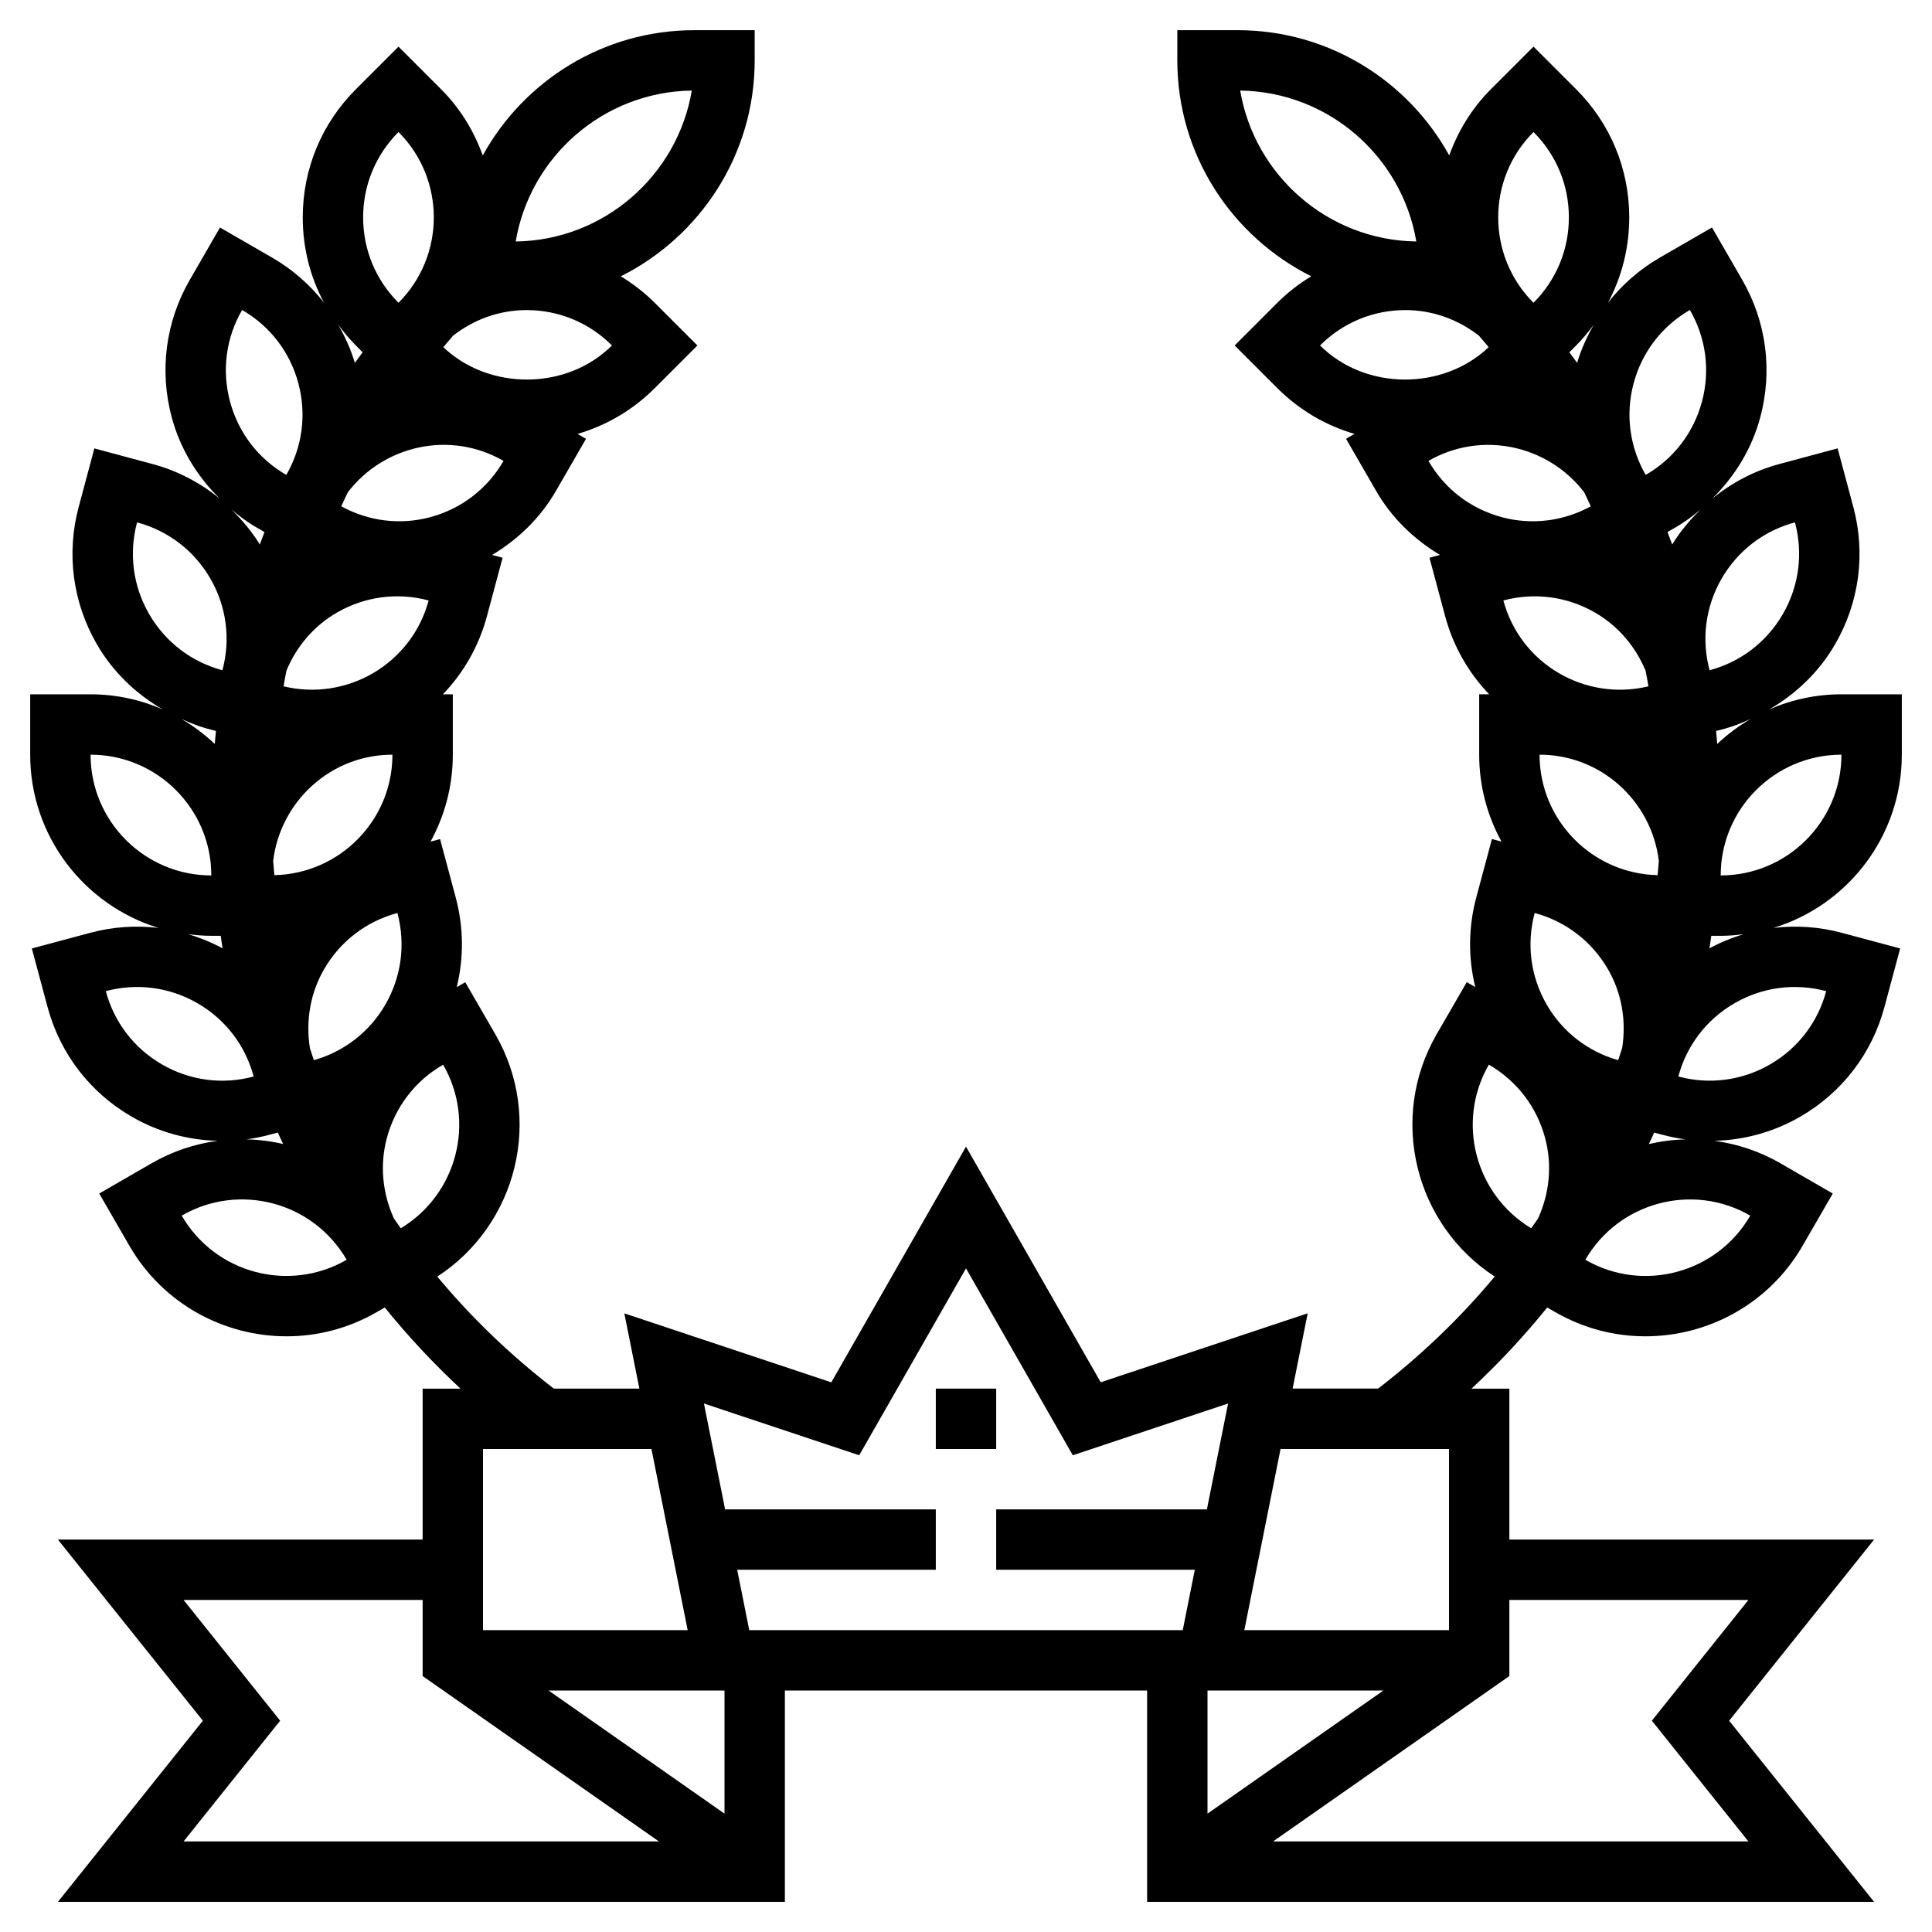 <svg id="Layer_5" enable-background="new 0 0 64 64" height="512" viewBox="0 0 64 64" width="512" xmlns="http://www.w3.org/2000/svg"><path d="m31 46h2v2h-2z"/><path d="m63 25v-2h-2c-.85 0-1.658.18-2.391.5.893-.519 1.653-1.243 2.183-2.161.802-1.388 1.015-3.005.6-4.553l-.518-1.933-1.932.519c-.826.221-1.57.617-2.215 1.139.747-.739 1.306-1.649 1.585-2.69.414-1.548.201-3.165-.6-4.553l-1-1.732-1.732 1c-.672.388-1.246.896-1.712 1.488.459-.858.703-1.822.703-2.823 0-1.603-.624-3.109-1.758-4.243l-1.414-1.414-1.414 1.414c-.639.639-1.087 1.392-1.377 2.19-1.363-2.47-3.992-4.148-7.008-4.148h-2v1c0 3.13 1.811 5.839 4.437 7.152-.402.246-.781.535-1.123.877l-1.414 1.415 1.414 1.414c.724.723 1.6 1.237 2.556 1.515l-.281.162 1 1.732c.516.893 1.251 1.599 2.112 2.116l-.348.093.518 1.932c.27 1.008.783 1.886 1.459 2.591h-.33v2c0 1.043.269 2.025.739 2.88l-.317-.085-.518 1.932c-.265.989-.271 2.005-.034 2.972l-.282-.163-1 1.731c-1.599 2.772-.724 6.297 1.926 8.021-1.129 1.358-2.422 2.601-3.861 3.711h-2.833l.499-2.493-6.856 2.285-4.463-7.806-4.462 7.808-6.856-2.285.498 2.493h-2.833c-1.439-1.11-2.732-2.353-3.861-3.711 2.65-1.725 3.525-5.249 1.926-8.021l-1-1.731-.282.163c.237-.967.231-1.984-.034-2.972l-.518-1.932-.317.085c.47-.856.739-1.838.739-2.881v-2h-.328c.676-.705 1.189-1.583 1.459-2.591l.518-1.932-.348-.093c.86-.517 1.596-1.223 2.112-2.116l1-1.732-.281-.162c.956-.279 1.832-.792 2.556-1.515l1.414-1.414-1.414-1.415c-.342-.342-.721-.631-1.123-.877 2.624-1.314 4.435-4.023 4.435-7.153v-1h-2c-3.016 0-5.645 1.678-7.008 4.149-.29-.798-.738-1.551-1.377-2.19l-1.414-1.414-1.414 1.414c-1.134 1.133-1.758 2.64-1.758 4.243 0 1.001.243 1.964.703 2.823-.466-.592-1.04-1.1-1.712-1.488l-1.732-1-1 1.732c-.801 1.388-1.014 3.004-.6 4.553.279 1.041.839 1.951 1.585 2.69-.645-.522-1.389-.918-2.215-1.139l-1.932-.519-.518 1.933c-.415 1.548-.202 3.165.6 4.553.53.918 1.29 1.642 2.183 2.161-.733-.321-1.541-.501-2.391-.501h-2v2c0 2.701 1.794 4.989 4.253 5.739-.749-.09-1.516-.039-2.266.162l-1.932.518.518 1.932c.414 1.548 1.407 2.842 2.795 3.643.88.508 1.853.772 2.841.797-.751.101-1.494.344-2.19.746l-1.732 1 1 1.731c1.11 1.923 3.131 2.999 5.206 2.999 1.018 0 2.048-.259 2.99-.803l.263-.151c.767.947 1.603 1.845 2.509 2.688h-1.255v5h-12.081l4.801 6-4.801 6h24.081v-7h12v7h24.081l-4.801-6 4.801-6h-12.081v-5h-1.255c.906-.842 1.742-1.741 2.509-2.688l.263.151c.942.544 1.973.803 2.99.803 2.075 0 4.096-1.076 5.206-2.999l1-1.731-1.732-1c-.695-.402-1.439-.645-2.19-.746.989-.025 1.961-.288 2.841-.797 1.388-.801 2.381-2.095 2.795-3.643l.518-1.932-1.932-.518c-.749-.201-1.515-.252-2.263-.163 2.457-.751 4.25-3.038 4.25-5.738zm-49.724 15.688c-.077-.11-.156-.22-.231-.331-.375-.836-.47-1.762-.23-2.659.277-1.032.938-1.895 1.864-2.429 1.09 1.888.456 4.299-1.403 5.419zm-.511-7.409c-.523.906-1.364 1.554-2.367 1.841-.048-.134-.088-.27-.133-.405-.14-.898.01-1.809.47-2.607.534-.925 1.397-1.587 2.43-1.864.275 1.032.134 2.11-.4 3.035zm-3.675-4.288c-.013-.159-.031-.316-.041-.475.242-1.976 1.911-3.516 3.951-3.516 0 2.175-1.746 3.942-3.91 3.991zm.303-6.256c.031-.172.06-.345.095-.517.335-.806.907-1.484 1.676-1.927.926-.534 2.004-.675 3.035-.4-.563 2.099-2.704 3.351-4.806 2.844zm-.19 14.782c.056.128.118.253.177.38-.396-.092-.801-.144-1.209-.155.251-.034.502-.083.751-.15zm5.048-20.385c-1 .268-2.04.135-2.946-.36.073-.155.141-.311.217-.464 1.202-1.567 3.402-2.055 5.158-1.04-.534.925-1.397 1.587-2.429 1.864zm6.021-5.688c-1.49 1.489-4.064 1.503-5.586.057.108-.127.213-.257.323-.382.697-.54 1.538-.847 2.434-.847 1.069 0 2.074.416 2.829 1.172zm2.645-8.444c-.474 2.808-2.903 4.959-5.834 5 .474-2.808 2.903-4.959 5.834-5zm-9.716 1.373c1.559 1.56 1.559 4.097 0 5.657-.756-.756-1.172-1.76-1.172-2.828 0-1.069.416-2.074 1.172-2.829zm-1.414 7.07.226.227c-.085.117-.174.232-.258.35-.134-.448-.324-.867-.552-1.264.179.24.369.472.584.687zm-3.767-1.175c.926.534 1.587 1.396 1.864 2.429.276 1.032.134 2.11-.4 3.035-.926-.534-1.587-1.396-1.864-2.429-.277-1.032-.135-2.11.4-3.035zm.463 7.196.279.161c-.053.137-.105.274-.156.411-.265-.433-.588-.813-.943-1.159.258.213.525.417.82.587zm-3.943-.16c1.032.276 1.895.938 2.429 1.863s.676 2.003.399 3.036c-1.032-.277-1.895-.938-2.429-1.864s-.675-2.003-.399-3.035zm2.311 6.83.303.081c-.016.143-.026.286-.039.429-.334-.315-.703-.592-1.101-.825.271.119.544.237.837.315zm-3.851.866c2.206 0 4 1.794 4 4-2.206 0-4-1.794-4-4zm4 6h.312c.021.138.037.277.06.414-.367-.197-.748-.353-1.139-.468.252.032.507.054.767.054zm-3.495 1.833c1.031-.276 2.109-.134 3.035.399.925.534 1.587 1.396 1.863 2.429-1.03.278-2.109.135-3.035-.399-.925-.534-1.587-1.397-1.863-2.429zm2.515 7.436c1.911-1.105 4.358-.447 5.462 1.46 0 .001.001.002.001.003-1.913 1.104-4.361.445-5.463-1.463zm41.98 7.731v6h-6.78l1.2-6zm-19.538.208 3.538-6.192 3.538 6.192 5.144-1.715-.702 3.507h-6.98v2h6.58l-.4 2h-14.36l-.4-2h6.58v-2h-6.98l-.701-3.507zm-5.682 5.792h-6.78v-6h5.58zm-13.5 3-3.199-4h7.919v2.521l7.828 5.479h-15.747zm14.72 3.079-5.828-4.079h5.828zm21.828-4.079-5.828 4.079v-4.079zm12.091-3-3.199 4 3.199 4h-15.747l7.828-5.479v-2.521zm-2.84-15.407c.249.067.499.115.751.15-.408.011-.813.063-1.209.155.059-.127.12-.252.177-.38zm-2.243-17.301c.769.444 1.341 1.122 1.676 1.927.035.171.064.344.095.516-2.103.508-4.243-.744-4.806-2.844 1.032-.275 2.109-.134 3.035.401zm2.115 8.224c-.01.159-.028.317-.041.475-2.164-.049-3.91-1.816-3.91-3.991 2.04 0 3.709 1.54 3.951 3.516zm-1.685 3.592c.461.798.61 1.708.471 2.607-.045.135-.086.271-.133.405-1.003-.286-1.844-.935-2.367-1.841-.534-.925-.676-2.002-.399-3.035 1.03.277 1.893.939 2.428 1.864zm3.619-7.463c-.013-.143-.023-.286-.039-.429l.303-.081c.292-.078.565-.196.838-.315-.399.233-.768.509-1.102.825zm2.575-7.341c.276 1.032.135 2.11-.399 3.035s-1.396 1.587-2.429 1.864c-.276-1.032-.135-2.11.399-3.036.534-.925 1.397-1.586 2.429-1.863zm-4.067.732c-.051-.138-.103-.275-.156-.411l.279-.161c.295-.171.563-.374.82-.587-.355.346-.677.726-.943 1.159zm-1.277-5.339c.277-1.032.938-1.895 1.864-2.429.534.925.677 2.003.4 3.035s-.938 1.895-1.864 2.429c-.534-.925-.676-2.003-.4-3.035zm-1.32-1.941c-.227.397-.418.816-.552 1.264-.083-.118-.172-.233-.258-.35l.226-.226c.216-.216.406-.448.584-.688zm-1.997-6.383c.756.756 1.172 1.76 1.172 2.829 0 1.068-.416 2.072-1.172 2.828-1.559-1.56-1.559-4.098 0-5.657zm-9.716-1.373c2.931.04 5.36 2.192 5.834 4.999-2.931-.04-5.36-2.191-5.834-4.999zm2.645 8.443c.756-.755 1.761-1.171 2.829-1.171.896 0 1.737.307 2.434.847.11.125.215.255.323.382-1.522 1.446-4.097 1.432-5.586-.058zm8.751 4.865c.076.153.144.31.217.465-.905.493-1.945.627-2.947.359-1.032-.277-1.895-.938-2.429-1.864 1.754-1.013 3.956-.527 5.159 1.04zm-3.159 18.96c.926.535 1.587 1.397 1.864 2.43.24.897.145 1.823-.23 2.659-.075.112-.154.221-.231.331-1.859-1.121-2.492-3.532-1.403-5.42zm3.197 6.464c.001-.001.001-.002.001-.003 1.104-1.907 3.553-2.564 5.462-1.46-1.103 1.908-3.552 2.568-5.463 1.463zm7.978-8.899c-.276 1.033-.938 1.895-1.863 2.429s-2.003.675-3.035.399c.276-1.032.938-1.895 1.863-2.429.926-.533 2.004-.675 3.035-.399zm-3.867-1.419c.023-.137.039-.276.06-.414h.312c.259 0 .513-.022.763-.054-.39.116-.769.271-1.135.468zm.372-2.414c0-2.206 1.794-4 4-4 0 2.206-1.794 4-4 4z"/></svg>